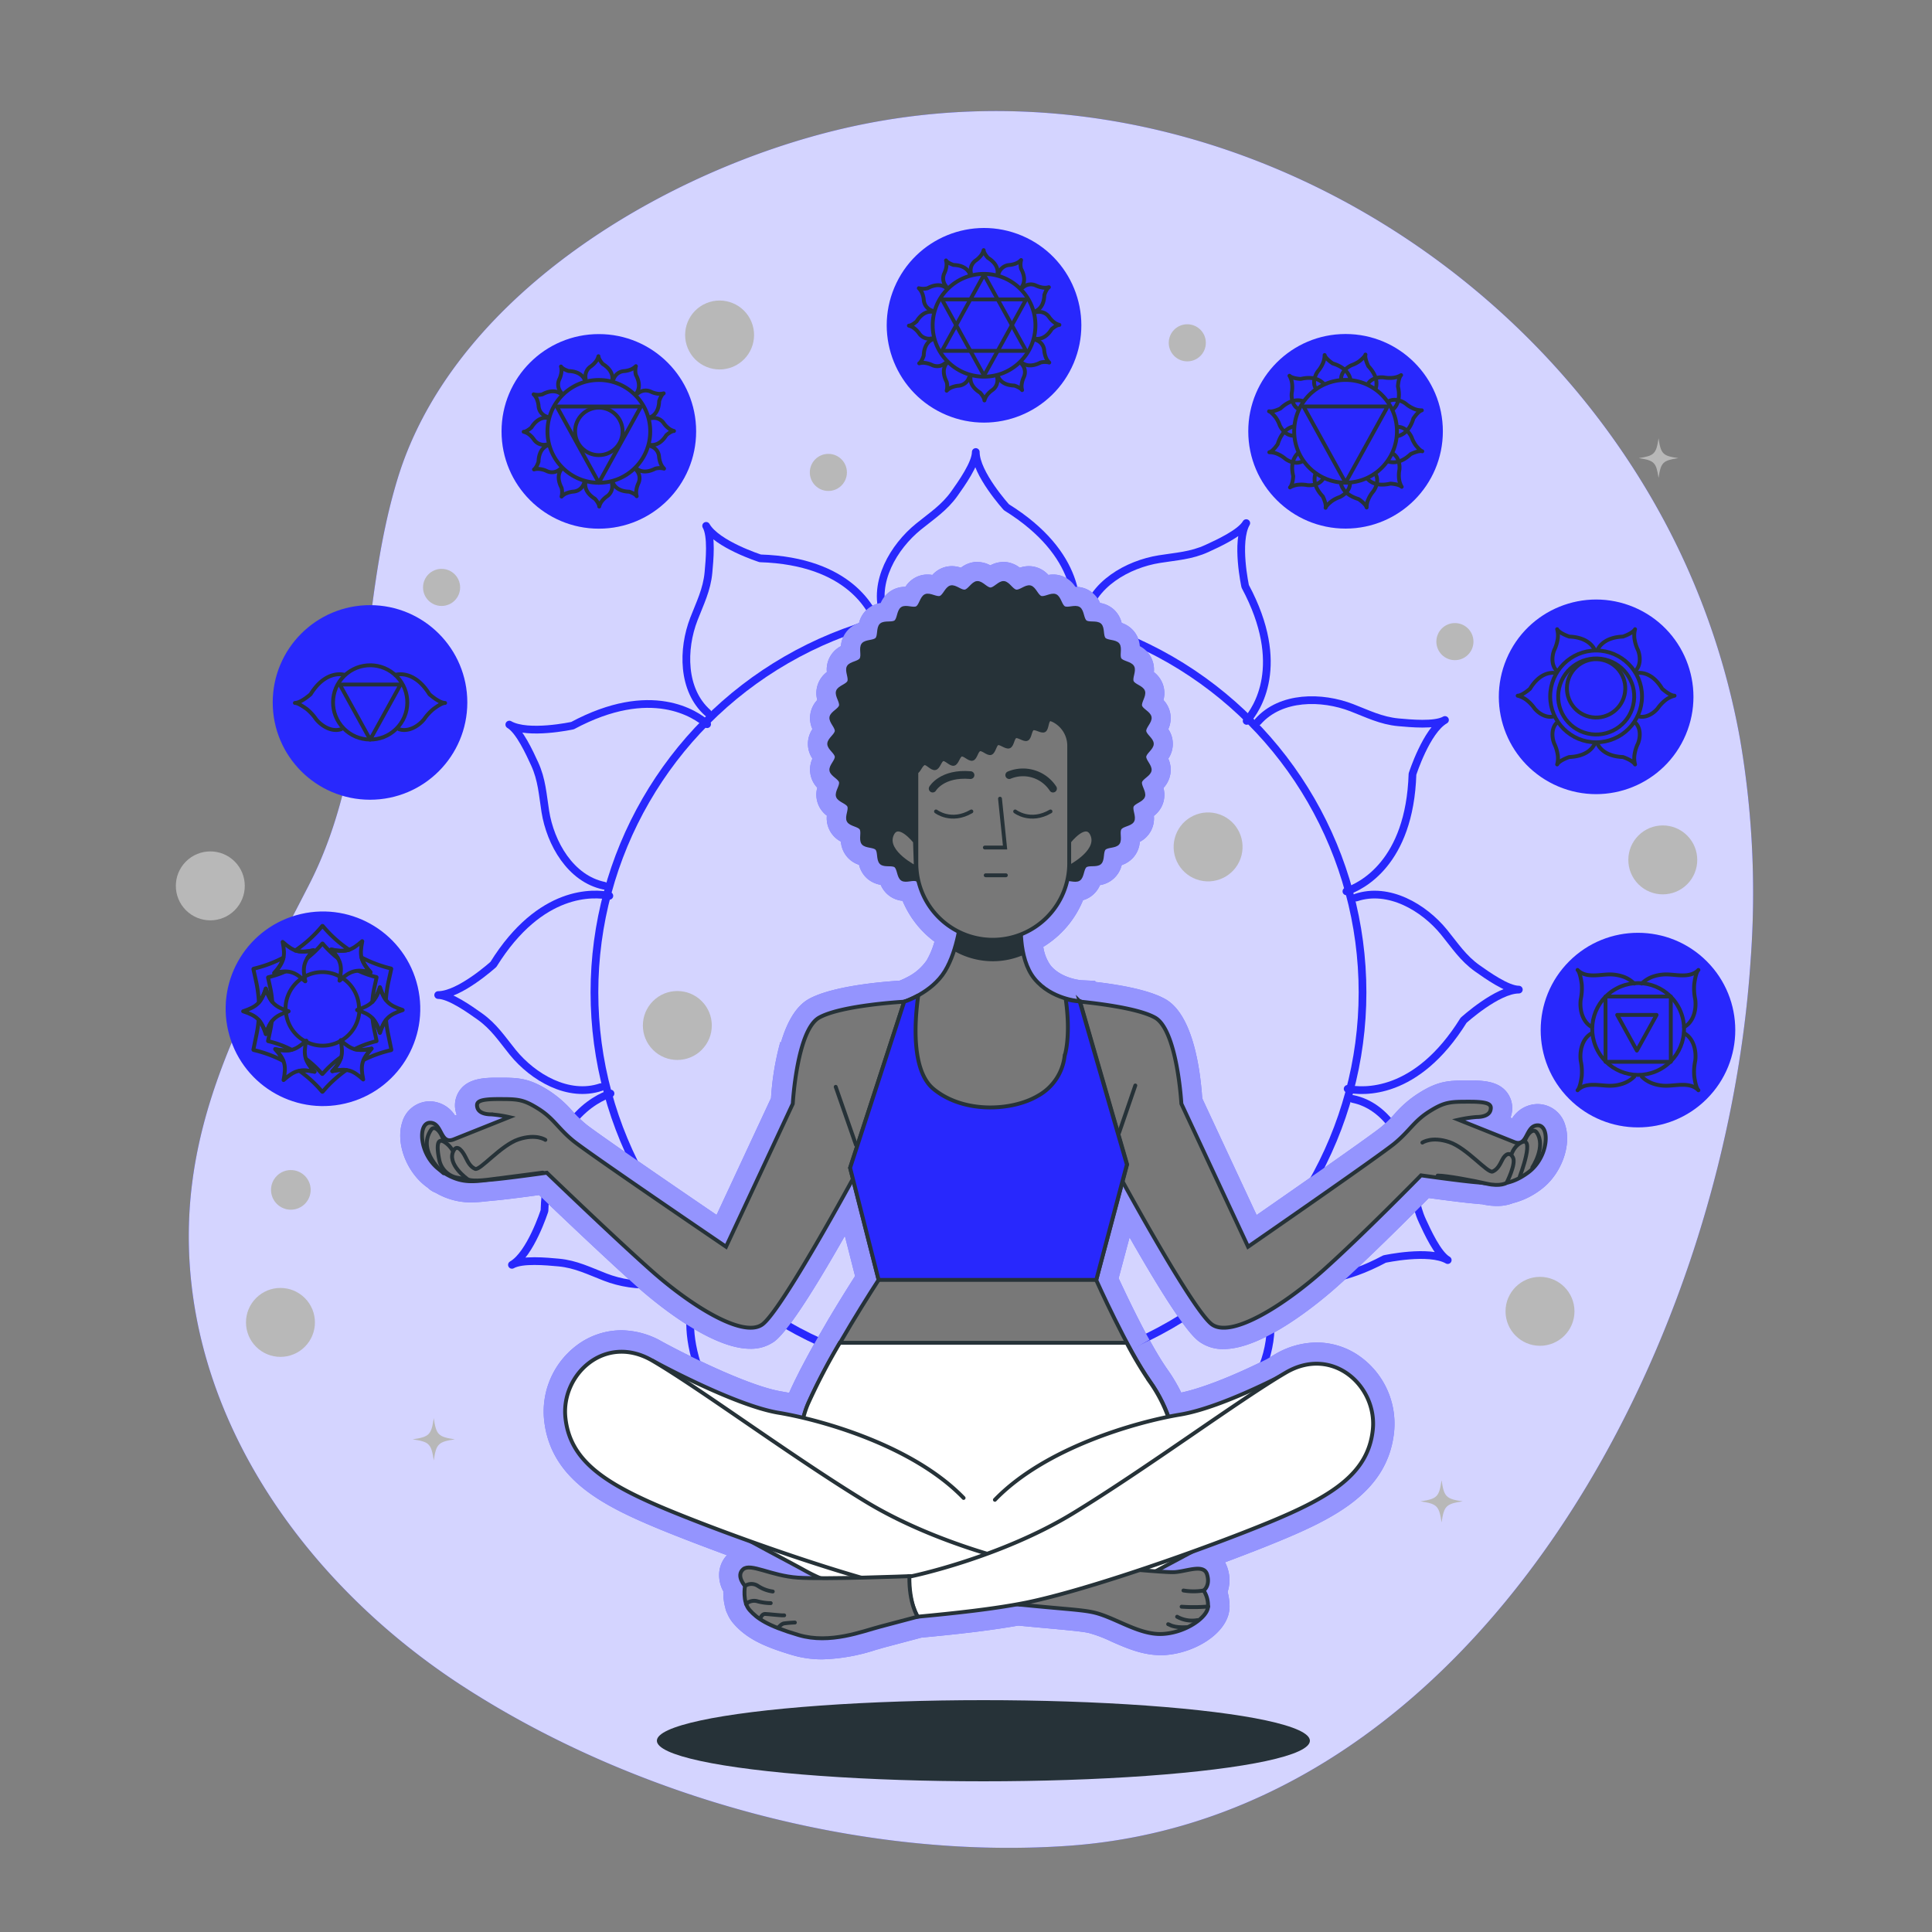 <svg xmlns="http://www.w3.org/2000/svg" viewBox="0 0 500 500"><rect x="0" y="0" width="500" height="500" fill="#808080" stroke="none"/><g id="freepik--background-simple--inject-14"><path d="M453.08,248.23a235.35,235.35,0,0,0-2.77-57,192,192,0,0,0-15.72-48.75C397.36,64.74,309.06,14.88,223.25,32.17c-47.34,9.54-105.31,42.68-120.31,91.59-10.61,34.59-6.13,72.44-23,105.29C62.59,262.89,45,292.86,49.6,332.74c4.91,42.72,33.84,80,69.88,103.46,44.74,29.09,103.75,45.22,157,41.49C381.15,470.35,446.31,351.05,453.08,248.23Z" style="fill:#2828FD"></path><path d="M453.08,248.23a235.35,235.35,0,0,0-2.77-57,192,192,0,0,0-15.72-48.75C397.36,64.74,309.06,14.88,223.25,32.17c-47.34,9.54-105.31,42.68-120.31,91.59-10.61,34.59-6.13,72.44-23,105.29C62.59,262.89,45,292.86,49.6,332.74c4.91,42.72,33.84,80,69.88,103.46,44.74,29.09,103.75,45.22,157,41.49C381.15,470.35,446.31,351.05,453.08,248.23Z" style="fill:#fff;opacity:0.8"></path></g><g id="freepik--Shadow--inject-14"><ellipse cx="254.5" cy="450.5" rx="84.5" ry="10.5" style="fill:#263238"></ellipse></g><g id="freepik--Stars--inject-14"><circle cx="398.55" cy="339.37" r="8.92" style="fill:#b8b8b8"></circle><circle cx="54.43" cy="229.26" r="8.92" transform="translate(-146.17 105.64) rotate(-45)" style="fill:#b8b8b8"></circle><circle cx="175.29" cy="265.4" r="8.92" transform="translate(-136.32 201.68) rotate(-45)" style="fill:#b8b8b8"></circle><circle cx="72.58" cy="342.24" r="8.92" transform="translate(-220.74 151.56) rotate(-45)" style="fill:#b8b8b8"></circle><circle cx="312.65" cy="219.18" r="8.92" transform="translate(23.52 468.56) rotate(-75.81)" style="fill:#b8b8b8"></circle><circle cx="186.23" cy="86.7" r="8.92" transform="translate(-19.02 78.33) rotate(-22.63)" style="fill:#b8b8b8"></circle><circle cx="430.33" cy="222.54" r="8.92" transform="translate(-31.32 369.47) rotate(-45)" style="fill:#b8b8b8"></circle><path d="M434.36,118.56c-4,.6-4.53,1.09-5.13,5.13-.6-4-1.09-4.53-5.13-5.13,4-.6,4.53-1.09,5.13-5.13C429.83,117.47,430.32,118,434.36,118.56Z" style="fill:#b8b8b8"></path><circle cx="75.27" cy="307.94" r="5.13" style="fill:#b8b8b8"></circle><circle cx="214.38" cy="122.26" r="4.8" style="fill:#b8b8b8"></circle><circle cx="376.53" cy="166.05" r="4.8" style="fill:#b8b8b8"></circle><circle cx="114.28" cy="152.02" r="4.8" style="fill:#b8b8b8"></circle><circle cx="307.27" cy="88.72" r="4.8" style="fill:#b8b8b8"></circle><path d="M378.55,388.55c-4.31.64-4.83,1.16-5.47,5.46-.64-4.3-1.16-4.82-5.47-5.46,4.31-.64,4.83-1.16,5.47-5.47C373.72,387.39,374.24,387.91,378.55,388.55Z" style="fill:#b8b8b8"></path><path d="M117.73,372.5c-4.31.64-4.83,1.16-5.47,5.46-.64-4.3-1.16-4.82-5.47-5.46,4.31-.64,4.83-1.16,5.47-5.47C112.9,371.34,113.42,371.86,117.73,372.5Z" style="fill:#b8b8b8"></path></g><g id="freepik--Chakras--inject-14"><path d="M278.21,161.28c.76-3.82,1.93-17.77-17.74-30,0,0-7.94-8.74-7.94-14.3,0,3-3.76,8.27-5.52,10.75-2.6,3.68-5.89,5.79-9.31,8.57-6.44,5.23-11.83,14.36-9,22.8" style="fill:none;stroke:#2828FD;stroke-linecap:round;stroke-linejoin:round;stroke-width:2px"></path><path d="M227.09,161.59c-1.25-3.69-7.21-16.35-30.34-17.09,0,0-11.26-3.6-14-8.41,1.5,2.59.88,9,.6,12.06-.41,4.49-2.21,8-3.78,12.07-3,7.76-3.06,18.36,3.59,24.26" style="fill:none;stroke:#2828FD;stroke-linecap:round;stroke-linejoin:round;stroke-width:2px"></path><path d="M183,187.42c-2.93-2.57-14.42-10.56-34.83.37,0,0-11.54,2.51-16.36-.27,2.6,1.5,5.28,7.39,6.55,10.15,1.89,4.1,2.08,8,2.77,12.34,1.31,8.21,6.52,17.43,15.24,19.22" style="fill:none;stroke:#2828FD;stroke-linecap:round;stroke-linejoin:round;stroke-width:2px"></path><path d="M157.7,231.84c-3.83-.76-17.77-1.93-30,17.74,0,0-8.74,7.94-14.3,7.94,3,0,8.26,3.76,10.74,5.52,3.69,2.6,5.8,5.89,8.57,9.31,5.24,6.44,14.36,11.83,22.8,9" style="fill:none;stroke:#2828FD;stroke-linecap:round;stroke-linejoin:round;stroke-width:2px"></path><path d="M158,283c-3.69,1.25-16.36,7.21-17.09,30.34,0,0-3.6,11.26-8.42,14,2.6-1.5,9-.88,12.06-.6,4.5.41,8,2.21,12.08,3.78,7.76,3,18.35,3.06,24.26-3.59" style="fill:none;stroke:#2828FD;stroke-linecap:round;stroke-linejoin:round;stroke-width:2px"></path><path d="M183.84,327.07c-2.58,2.93-10.56,14.42.37,34.82,0,0,2.51,11.55-.27,16.37,1.5-2.6,7.39-5.28,10.14-6.56,4.1-1.88,8-2.07,12.35-2.76,8.2-1.31,17.43-6.52,19.21-15.24" style="fill:none;stroke:#2828FD;stroke-linecap:round;stroke-linejoin:round;stroke-width:2px"></path><path d="M228.26,352.35c-.77,3.83-1.94,17.77,17.73,30,0,0,7.95,8.74,7.95,14.3,0-3,3.76-8.26,5.51-10.74,2.6-3.69,5.9-5.8,9.31-8.57,6.45-5.24,11.83-14.36,9-22.8" style="fill:none;stroke:#2828FD;stroke-linecap:round;stroke-linejoin:round;stroke-width:2px"></path><path d="M279.37,352c1.25,3.69,7.21,16.36,30.35,17.09,0,0,11.25,3.6,14,8.42-1.5-2.6-.87-9-.6-12.06.42-4.5,2.21-8,3.78-12.08,3-7.76,3.07-18.35-3.59-24.26" style="fill:none;stroke:#2828FD;stroke-linecap:round;stroke-linejoin:round;stroke-width:2px"></path><path d="M323.48,326.21c2.93,2.58,14.42,10.56,34.83-.37,0,0,11.54-2.51,16.36.27-2.6-1.5-5.28-7.39-6.55-10.14-1.89-4.1-2.07-8-2.77-12.35-1.31-8.2-6.52-17.43-15.23-19.21" style="fill:none;stroke:#2828FD;stroke-linecap:round;stroke-linejoin:round;stroke-width:2px"></path><path d="M348.77,281.79c3.82.77,17.77,1.94,30-17.73,0,0,8.74-7.95,14.3-7.95-3,0-8.27-3.76-10.75-5.51-3.68-2.61-5.79-5.9-8.57-9.31-5.23-6.45-14.36-11.83-22.8-9" style="fill:none;stroke:#2828FD;stroke-linecap:round;stroke-linejoin:round;stroke-width:2px"></path><path d="M348.45,230.68c3.7-1.25,16.36-7.21,17.1-30.35,0,0,3.6-11.25,8.41-14-2.59,1.5-9,.87-12.06.6-4.49-.42-8-2.21-12.07-3.78-7.76-3-18.36-3.07-24.26,3.59" style="fill:none;stroke:#2828FD;stroke-linecap:round;stroke-linejoin:round;stroke-width:2px"></path><path d="M322.63,186.57c2.57-2.93,10.56-14.42-.37-34.83,0,0-2.51-11.54.27-16.36-1.5,2.6-7.39,5.28-10.15,6.55-4.1,1.89-8,2.07-12.34,2.77-8.21,1.31-17.43,6.52-19.22,15.23" style="fill:none;stroke:#2828FD;stroke-linecap:round;stroke-linejoin:round;stroke-width:2px"></path><circle cx="253.23" cy="256.82" r="99.39" style="fill:none;stroke:#2828FD;stroke-linecap:round;stroke-linejoin:round;stroke-width:2px"></circle><circle cx="83.57" cy="261.08" r="25.18" transform="translate(-57.11 25.8) rotate(-13.13)" style="fill:#2828FD"></circle><path d="M95.91,251.64a13.52,13.52,0,0,0-3.08-.35,26,26,0,0,0,4.32,1.52l.25.06a.08.08,0,0,1,.06.09l-.55,2.49a25.55,25.55,0,0,0-.56,3.88,9.5,9.5,0,0,0,2-3.8,11.72,11.72,0,0,0,1.51,3.24,34.63,34.63,0,0,1,.7-4.84l.7-3.16a.09.09,0,0,0-.07-.12l-.32-.08a32.83,32.83,0,0,1-7.3-2.78A9.13,9.13,0,0,0,95.91,251.64Z" style="fill:none;stroke:#263238;stroke-linecap:round;stroke-linejoin:round"></path><path d="M81.14,245.91a16.86,16.86,0,0,0-1.56,2,25.68,25.68,0,0,0,3.72-3.58l.1-.11a.07.07,0,0,1,.12,0A26,26,0,0,0,87.44,248a13.84,13.84,0,0,0-1.71-2.27,8.82,8.82,0,0,0,4.62.07,32.53,32.53,0,0,1-6.81-6.14h0a.09.09,0,0,0-.15,0l-.13.15A32.69,32.69,0,0,1,76.39,246,8.55,8.55,0,0,0,81.14,245.91Z" style="fill:none;stroke:#263238;stroke-linecap:round;stroke-linejoin:round"></path><path d="M92.46,261.41l.46-.16c0-.06,0-.11,0-.17a9.49,9.49,0,0,0-4.28-7.94c-.25.2-.5.41-.77.65.07-.36.13-.69.18-1a9.47,9.47,0,0,0-9.28,0c.06.37.13.75.21,1.17-.32-.28-.61-.52-.89-.75a9.5,9.5,0,0,0-4.2,7.89c0,.12,0,.25,0,.37l.76.27L74,262a9.51,9.51,0,0,0,5.1,7.54c.07-.06.14-.11.21-.18,0,.09,0,.17-.05.26a9.45,9.45,0,0,0,9-.29s0-.08,0-.12l.09.08a9.49,9.49,0,0,0,4.66-7.7Z" style="fill:none;stroke:#263238;stroke-linecap:round;stroke-linejoin:round"></path><path d="M67,259.42a10.33,10.33,0,0,0,1.78-3.58,10.89,10.89,0,0,0,1.67,3.44,23.88,23.88,0,0,0-.55-3.83L69.37,253a.08.08,0,0,1,.06-.09l.35-.09a25.75,25.75,0,0,0,3.94-1.34,15.15,15.15,0,0,0-2.76.35,8.74,8.74,0,0,0,2.39-4,32.57,32.57,0,0,1-7.25,2.76l-.45.11a.1.1,0,0,0-.07.12l.7,3.16A34,34,0,0,1,67,259.42Z" style="fill:none;stroke:#263238;stroke-linecap:round;stroke-linejoin:round"></path><path d="M71.23,271.49a9.62,9.62,0,0,0,4.23.19,26.09,26.09,0,0,0-5.72-2.15l-.31-.07a.08.08,0,0,1-.06-.09l.63-3c.14-.67.24-1.34.32-2a11.93,11.93,0,0,0-1.52,3.25,9.82,9.82,0,0,0-1.87-3.67,31.33,31.33,0,0,1-.56,3.85l-.79,3.82a.1.1,0,0,0,.07.12l.4.1a32.75,32.75,0,0,1,7.28,2.74A11,11,0,0,0,71.23,271.49Z" style="fill:none;stroke:#263238;stroke-linecap:round;stroke-linejoin:round"></path><path d="M99.9,264a11.57,11.57,0,0,0-1.56,3.3,9.76,9.76,0,0,0-1.93-3.73,26.64,26.64,0,0,0,.42,2.8l.63,3a.08.08,0,0,1-.06.09l-.31.07a25.93,25.93,0,0,0-5.33,2,9.21,9.21,0,0,0,4.42-.14,12,12,0,0,0-2,2.88,32.81,32.81,0,0,1,6.63-2.4l.4-.1a.09.09,0,0,0,.07-.12l-.79-3.82A34.62,34.62,0,0,1,99.9,264Z" style="fill:none;stroke:#263238;stroke-linecap:round;stroke-linejoin:round"></path><path d="M86,277.22a9.4,9.4,0,0,0,2.31-3.69,26.54,26.54,0,0,0-4.15,3.64l-.69.75a.08.08,0,0,1-.11,0l-.69-.75a26.22,26.22,0,0,0-3.46-3.12,10.27,10.27,0,0,0,2.2,3.32,10.42,10.42,0,0,0-3.92-.25,32.42,32.42,0,0,1,5,4.4l.87,1a.11.11,0,0,0,.15,0l.87-1a32.73,32.73,0,0,1,5.25-4.6A11.55,11.55,0,0,0,86,277.22Z" style="fill:none;stroke:#263238;stroke-linecap:round;stroke-linejoin:round"></path><path d="M81.14,245.91c-2.54,2.89-2.91,4.26-2.15,8-2.89-2.54-4.25-2.91-8-2.15,2.55-2.89,2.91-4.25,2.15-8C76,246.31,77.37,246.67,81.14,245.91ZM62.92,261.72c3.65,1.23,4.65,2.23,5.88,5.88C70,264,71,263,74.68,261.72c-3.65-1.23-4.65-2.23-5.88-5.88C67.57,259.49,66.57,260.49,62.92,261.72Zm10.46,17.8c2.89-2.54,4.25-2.91,8-2.15-2.54-2.89-2.91-4.25-2.15-8-2.89,2.55-4.26,2.91-8,2.15C73.77,274.38,74.14,275.75,73.38,279.52ZM94,279.37c-.76-3.78-.39-5.14,2.15-8-3.78.76-5.14.39-8-2.15.76,3.77.39,5.14-2.15,8C89.77,276.46,91.14,276.82,94,279.37Zm10.19-18c-3.65-1.23-4.65-2.23-5.88-5.88-1.23,3.65-2.23,4.65-5.88,5.88,3.65,1.23,4.65,2.23,5.88,5.88C99.57,263.64,100.57,262.64,104.22,261.41Zm-10.46-17.8c-2.89,2.54-4.25,2.91-8,2.15,2.54,2.89,2.91,4.25,2.15,8,2.89-2.55,4.26-2.91,8-2.15C93.37,248.75,93,247.38,93.76,243.61Z" style="fill:none;stroke:#263238;stroke-linecap:round;stroke-linejoin:round"></path><circle cx="95.76" cy="181.79" r="25.18" style="fill:#2828FD"></circle><circle cx="95.8" cy="181.79" r="9.61" transform="translate(-99.66 118.38) rotate(-44.24)" style="fill:none;stroke:#263238;stroke-linecap:round;stroke-linejoin:round"></circle><polygon points="95.8 191.4 103.67 177.15 87.93 177.15 95.8 191.4" style="fill:none;stroke:#263238;stroke-linecap:round;stroke-linejoin:round"></polygon><path d="M89.2,174.66s-4.74-1.58-8.81,5c0,0-2.49,2.26-4.07,2.26.85,0,2.35,1.07,3.06,1.57a12.75,12.75,0,0,1,2.43,2.65c1.49,1.83,4.09,3.37,6.49,2.57" style="fill:none;stroke:#263238;stroke-linecap:round;stroke-linejoin:round"></path><path d="M102.31,174.66s4.75-1.58,8.82,5c0,0,2.48,2.26,4.06,2.26-.85,0-2.35,1.07-3,1.57a12.53,12.53,0,0,0-2.44,2.65c-1.49,1.83-4.09,3.37-6.49,2.57" style="fill:none;stroke:#263238;stroke-linecap:round;stroke-linejoin:round"></path><circle cx="154.98" cy="111.64" r="25.18" style="fill:#2828FD"></circle><path d="M158.45,98.36c.11-.53.27-2.47-2.46-4.17,0,0-1.11-1.21-1.11-2a3.77,3.77,0,0,1-.77,1.5,6.34,6.34,0,0,1-1.29,1.19,3.08,3.08,0,0,0-1.25,3.17" style="fill:none;stroke:#263238;stroke-linecap:round;stroke-linejoin:round"></path><path d="M151.35,98.4c-.18-.51-1-2.27-4.22-2.38,0,0-1.57-.5-1.95-1.17a3.94,3.94,0,0,1,.08,1.68,6.09,6.09,0,0,1-.53,1.68,3.11,3.11,0,0,0,.5,3.37" style="fill:none;stroke:#263238;stroke-linecap:round;stroke-linejoin:round"></path><path d="M145.21,102c-.4-.36-2-1.47-4.84.05a4.48,4.48,0,0,1-2.27,0,3.74,3.74,0,0,1,.91,1.41,5.89,5.89,0,0,1,.38,1.71,3.12,3.12,0,0,0,2.12,2.67" style="fill:none;stroke:#263238;stroke-linecap:round;stroke-linejoin:round"></path><path d="M141.7,108.17c-.53-.11-2.47-.27-4.17,2.46,0,0-1.21,1.11-2,1.11a3.88,3.88,0,0,1,1.5.76,6.14,6.14,0,0,1,1.19,1.3,3.11,3.11,0,0,0,3.17,1.25" style="fill:none;stroke:#263238;stroke-linecap:round;stroke-linejoin:round"></path><path d="M141.74,115.27c-.51.17-2.27,1-2.37,4.22,0,0-.5,1.56-1.17,2a3.73,3.73,0,0,1,1.67-.08,5.76,5.76,0,0,1,1.68.52,3.09,3.09,0,0,0,3.37-.5" style="fill:none;stroke:#263238;stroke-linecap:round;stroke-linejoin:round"></path><path d="M145.33,121.4c-.36.41-1.47,2,0,4.84a4.52,4.52,0,0,1,0,2.28,3.62,3.62,0,0,1,1.41-.91,6.33,6.33,0,0,1,1.71-.39,3.08,3.08,0,0,0,2.67-2.11" style="fill:none;stroke:#263238;stroke-linecap:round;stroke-linejoin:round"></path><path d="M151.51,124.92c-.11.53-.27,2.47,2.46,4.17,0,0,1.11,1.21,1.11,2a3.84,3.84,0,0,1,.76-1.49,6.12,6.12,0,0,1,1.3-1.19,3.12,3.12,0,0,0,1.25-3.17" style="fill:none;stroke:#263238;stroke-linecap:round;stroke-linejoin:round"></path><path d="M158.61,124.87c.18.52,1,2.28,4.22,2.38,0,0,1.57.5,1.95,1.17a3.78,3.78,0,0,1-.08-1.68,6.68,6.68,0,0,1,.52-1.68,3.08,3.08,0,0,0-.5-3.37" style="fill:none;stroke:#263238;stroke-linecap:round;stroke-linejoin:round"></path><path d="M164.74,121.28c.41.36,2,1.47,4.85,0a4.39,4.39,0,0,1,2.27,0,3.9,3.9,0,0,1-.91-1.41,6.32,6.32,0,0,1-.39-1.72,3.09,3.09,0,0,0-2.11-2.67" style="fill:none;stroke:#263238;stroke-linecap:round;stroke-linejoin:round"></path><path d="M168.26,115.11c.53.11,2.47.27,4.17-2.47,0,0,1.21-1.1,2-1.1a3.8,3.8,0,0,1-1.49-.77,6.07,6.07,0,0,1-1.19-1.29,3.08,3.08,0,0,0-3.17-1.25" style="fill:none;stroke:#263238;stroke-linecap:round;stroke-linejoin:round"></path><path d="M168.22,108c.51-.17,2.27-1,2.37-4.21,0,0,.5-1.57,1.17-2a3.77,3.77,0,0,1-1.68.09,6.14,6.14,0,0,1-1.67-.53,3.13,3.13,0,0,0-3.38.5" style="fill:none;stroke:#263238;stroke-linecap:round;stroke-linejoin:round"></path><path d="M164.63,101.87c.35-.4,1.46-2-.06-4.84a4.51,4.51,0,0,1,0-2.27,3.9,3.9,0,0,1-1.41.91,6,6,0,0,1-1.72.38,3.1,3.1,0,0,0-2.67,2.12" style="fill:none;stroke:#263238;stroke-linecap:round;stroke-linejoin:round"></path><circle cx="154.98" cy="111.64" r="13.3" style="fill:none;stroke:#263238;stroke-linecap:round;stroke-linejoin:round"></circle><circle cx="154.98" cy="111.64" r="6.15" style="fill:none;stroke:#263238;stroke-linecap:round;stroke-linejoin:round"></circle><polygon points="154.98 124.93 165.87 105.21 144.09 105.21 154.98 124.93" style="fill:none;stroke:#263238;stroke-linecap:round;stroke-linejoin:round"></polygon><circle cx="348.23" cy="111.62" r="25.18" style="fill:#2828FD"></circle><circle cx="348.23" cy="111.62" r="13.3" style="fill:none;stroke:#263238;stroke-linecap:round;stroke-linejoin:round"></circle><path d="M349.49,98.22c-.18-1-1-3.07-4.57-4.16,0,0-1.84-1.18-2.11-2.18a5.21,5.21,0,0,1-.47,2.19,8,8,0,0,1-1.26,2c-.9,1.25-1.43,3.15-.52,4.52" style="fill:none;stroke:#263238;stroke-linecap:round;stroke-linejoin:round"></path><path d="M342.63,99.39c-.65-.77-2.4-2.17-6-1.32,0,0-2.19-.1-2.92-.83a5.15,5.15,0,0,1,.69,2.13,8.43,8.43,0,0,1-.1,2.35c-.16,1.53.33,3.43,1.81,4.17" style="fill:none;stroke:#263238;stroke-linecap:round;stroke-linejoin:round"></path><path d="M337.26,103.83c-.95-.34-3.15-.68-5.88,1.88,0,0-1.95,1-2.95.74.54.14,1.3,1.07,1.66,1.5a7.8,7.8,0,0,1,1.09,2.08c.63,1.41,2,2.81,3.65,2.71" style="fill:none;stroke:#263238;stroke-linecap:round;stroke-linejoin:round"></path><path d="M334.84,110.36c-1,.17-3.08,1-4.16,4.57,0,0-1.18,1.84-2.18,2.11a5.21,5.21,0,0,1,2.19.47,8.21,8.21,0,0,1,2,1.26c1.25.9,3.14,1.43,4.52.52" style="fill:none;stroke:#263238;stroke-linecap:round;stroke-linejoin:round"></path><path d="M336,117.22c-.77.65-2.17,2.39-1.31,6,0,0-.11,2.19-.84,2.92a5.24,5.24,0,0,1,2.14-.69,8.34,8.34,0,0,1,2.34.1c1.54.16,3.44-.33,4.18-1.81" style="fill:none;stroke:#263238;stroke-linecap:round;stroke-linejoin:round"></path><path d="M340.45,122.58c-.35,1-.69,3.16,1.88,5.89,0,0,1,1.95.73,2.95.15-.54,1.07-1.3,1.51-1.66a7.8,7.8,0,0,1,2.08-1.09c1.4-.63,2.81-2,2.71-3.66" style="fill:none;stroke:#263238;stroke-linecap:round;stroke-linejoin:round"></path><path d="M347,125c.18,1,1,3.07,4.58,4.16,0,0,1.84,1.18,2.11,2.18a4.92,4.92,0,0,1,.47-2.19,8,8,0,0,1,1.26-2c.9-1.25,1.43-3.15.52-4.52" style="fill:none;stroke:#263238;stroke-linecap:round;stroke-linejoin:round"></path><path d="M353.84,123.84c.65.78,2.39,2.17,6,1.32,0,0,2.19.1,2.92.83a5,5,0,0,1-.69-2.13,8,8,0,0,1,.1-2.34c.16-1.54-.33-3.44-1.81-4.18" style="fill:none;stroke:#263238;stroke-linecap:round;stroke-linejoin:round"></path><path d="M359.2,119.4c.95.35,3.16.69,5.89-1.88,0,0,2-1,3-.73-.54-.15-1.31-1.07-1.67-1.51a8.07,8.07,0,0,1-1.08-2.08c-.63-1.4-2-2.81-3.66-2.71" style="fill:none;stroke:#263238;stroke-linecap:round;stroke-linejoin:round"></path><path d="M361.63,112.88c1-.18,3.07-1,4.16-4.58,0,0,1.18-1.84,2.18-2.11a4.92,4.92,0,0,1-2.19-.47,8.08,8.08,0,0,1-2-1.26c-1.24-.9-3.14-1.43-4.52-.52" style="fill:none;stroke:#263238;stroke-linecap:round;stroke-linejoin:round"></path><path d="M360.46,106c.77-.65,2.17-2.39,1.32-6,0,0,.1-2.19.83-2.92a5.05,5.05,0,0,1-2.13.69,8,8,0,0,1-2.35-.1c-1.53-.16-3.43.33-4.17,1.81" style="fill:none;stroke:#263238;stroke-linecap:round;stroke-linejoin:round"></path><path d="M356,100.65c.34-1,.68-3.16-1.88-5.89,0,0-1-2-.74-3-.14.54-1.07,1.3-1.5,1.66a8,8,0,0,1-2.08,1.09c-1.41.63-2.81,2-2.71,3.66" style="fill:none;stroke:#263238;stroke-linecap:round;stroke-linejoin:round"></path><polygon points="348.23 124.91 359.13 105.19 337.34 105.19 348.23 124.91" style="fill:none;stroke:#263238;stroke-linecap:round;stroke-linejoin:round"></polygon><circle cx="254.67" cy="84.18" r="25.18" transform="translate(78.13 286.12) rotate(-67.13)" style="fill:#2828FD"></circle><path d="M258.14,70.9c.11-.53.27-2.47-2.46-4.17,0,0-1.11-1.21-1.11-2a3.77,3.77,0,0,1-.77,1.5,6.34,6.34,0,0,1-1.29,1.19,3.1,3.1,0,0,0-1.25,3.17" style="fill:none;stroke:#263238;stroke-linecap:round;stroke-linejoin:round"></path><path d="M251,70.94c-.18-.51-1-2.27-4.22-2.37,0,0-1.57-.5-1.95-1.17a3.88,3.88,0,0,1,.08,1.67,6.09,6.09,0,0,1-.53,1.68,3.13,3.13,0,0,0,.5,3.38" style="fill:none;stroke:#263238;stroke-linecap:round;stroke-linejoin:round"></path><path d="M244.9,74.53c-.4-.35-2-1.46-4.84.06a4.51,4.51,0,0,1-2.27,0A3.82,3.82,0,0,1,238.7,76a6,6,0,0,1,.38,1.71,3.13,3.13,0,0,0,2.12,2.68" style="fill:none;stroke:#263238;stroke-linecap:round;stroke-linejoin:round"></path><path d="M241.39,80.71c-.53-.11-2.47-.27-4.17,2.46,0,0-1.21,1.11-2,1.11a3.77,3.77,0,0,1,1.5.77,6.09,6.09,0,0,1,1.19,1.29,3.09,3.09,0,0,0,3.17,1.25" style="fill:none;stroke:#263238;stroke-linecap:round;stroke-linejoin:round"></path><path d="M241.43,87.81c-.51.18-2.27,1-2.37,4.22,0,0-.5,1.57-1.17,2a3.73,3.73,0,0,1,1.67-.08,6.09,6.09,0,0,1,1.68.53,3.11,3.11,0,0,0,3.37-.5" style="fill:none;stroke:#263238;stroke-linecap:round;stroke-linejoin:round"></path><path d="M245,94c-.36.4-1.47,2,0,4.84a4.48,4.48,0,0,1,0,2.27,3.74,3.74,0,0,1,1.41-.91,6,6,0,0,1,1.71-.38,3.11,3.11,0,0,0,2.67-2.12" style="fill:none;stroke:#263238;stroke-linecap:round;stroke-linejoin:round"></path><path d="M251.2,97.46c-.11.53-.27,2.47,2.46,4.17,0,0,1.11,1.21,1.11,2a3.88,3.88,0,0,1,.76-1.5,6.39,6.39,0,0,1,1.3-1.19,3.12,3.12,0,0,0,1.25-3.17" style="fill:none;stroke:#263238;stroke-linecap:round;stroke-linejoin:round"></path><path d="M258.3,97.42c.18.51,1,2.27,4.22,2.37,0,0,1.57.5,2,1.17a3.73,3.73,0,0,1-.08-1.67,6.43,6.43,0,0,1,.52-1.68,3.07,3.07,0,0,0-.5-3.37" style="fill:none;stroke:#263238;stroke-linecap:round;stroke-linejoin:round"></path><path d="M264.43,93.83c.41.36,2,1.47,4.85,0a4.48,4.48,0,0,1,2.27,0,3.82,3.82,0,0,1-.91-1.41,6.33,6.33,0,0,1-.39-1.71A3.08,3.08,0,0,0,268.14,88" style="fill:none;stroke:#263238;stroke-linecap:round;stroke-linejoin:round"></path><path d="M268,87.65c.53.11,2.47.27,4.17-2.46,0,0,1.21-1.11,2-1.11a3.91,3.91,0,0,1-1.49-.76,6.12,6.12,0,0,1-1.19-1.3,3.12,3.12,0,0,0-3.17-1.25" style="fill:none;stroke:#263238;stroke-linecap:round;stroke-linejoin:round"></path><path d="M267.91,80.55c.51-.18,2.27-1,2.37-4.22,0,0,.5-1.57,1.17-2a3.78,3.78,0,0,1-1.68.08,6.48,6.48,0,0,1-1.67-.52,3.09,3.09,0,0,0-3.38.5" style="fill:none;stroke:#263238;stroke-linecap:round;stroke-linejoin:round"></path><path d="M264.32,74.42c.35-.41,1.46-2-.06-4.85a4.39,4.39,0,0,1,0-2.27,3.9,3.9,0,0,1-1.41.91,6,6,0,0,1-1.72.38,3.12,3.12,0,0,0-2.67,2.12" style="fill:none;stroke:#263238;stroke-linecap:round;stroke-linejoin:round"></path><circle cx="254.67" cy="84.18" r="13.3" style="fill:none;stroke:#263238;stroke-linecap:round;stroke-linejoin:round"></circle><polygon points="254.67 97.21 265.56 77.49 243.78 77.49 254.67 97.21" style="fill:none;stroke:#263238;stroke-linecap:round;stroke-linejoin:round"></polygon><polygon points="254.67 71.09 243.78 90.81 265.56 90.81 254.67 71.09" style="fill:none;stroke:#263238;stroke-linecap:round;stroke-linejoin:round"></polygon><circle cx="413.07" cy="180.34" r="25.18" transform="translate(86.38 490.85) rotate(-67.13)" style="fill:#2828FD"></circle><circle cx="413.07" cy="180.23" r="11.88" style="fill:none;stroke:#263238;stroke-linecap:round;stroke-linejoin:round"></circle><circle cx="413.07" cy="180.23" r="9.84" transform="translate(143.11 541.11) rotate(-76.77)" style="fill:none;stroke:#263238;stroke-linecap:round;stroke-linejoin:round"></circle><circle cx="413.07" cy="178.14" r="7.55" transform="translate(145.06 539.44) rotate(-76.76)" style="fill:none;stroke:#263238;stroke-linecap:round;stroke-linejoin:round"></circle><path d="M412.74,168.24c-.51-1.11-2.09-3.31-6.62-3.49,0,0-2.52-.83-3.13-1.91a6.15,6.15,0,0,1,.11,2.71,9.91,9.91,0,0,1-.87,2.7c-.68,1.74-.72,4.11.76,5.45" style="fill:none;stroke:#263238;stroke-linecap:round;stroke-linejoin:round"></path><path d="M412.74,192.44c-.51,1.11-2.09,3.3-6.62,3.48,0,0-2.52.83-3.13,1.92a6.15,6.15,0,0,0,.11-2.71,9.87,9.87,0,0,0-.87-2.71c-.68-1.73-.72-4.11.76-5.45" style="fill:none;stroke:#263238;stroke-linecap:round;stroke-linejoin:round"></path><path d="M402.22,174.14c-1.21-.09-3.9.22-6.25,4.1,0,0-2,1.8-3.2,1.81a6.17,6.17,0,0,1,2.43,1.21,10.07,10.07,0,0,1,1.94,2.08c1.19,1.43,3.25,2.62,5.14,2" style="fill:none;stroke:#263238;stroke-linecap:round;stroke-linejoin:round"></path><path d="M413.4,168.24c.51-1.11,2.09-3.31,6.61-3.49,0,0,2.52-.83,3.14-1.91a6.15,6.15,0,0,0-.11,2.71,9.91,9.91,0,0,0,.87,2.7c.68,1.74.72,4.11-.76,5.45" style="fill:none;stroke:#263238;stroke-linecap:round;stroke-linejoin:round"></path><path d="M413.4,192.44c.51,1.11,2.09,3.3,6.61,3.48,0,0,2.52.83,3.14,1.92a6.15,6.15,0,0,1-.11-2.71,9.87,9.87,0,0,1,.87-2.71c.68-1.73.72-4.11-.76-5.45" style="fill:none;stroke:#263238;stroke-linecap:round;stroke-linejoin:round"></path><path d="M423.91,174.14c1.22-.09,3.91.22,6.26,4.1,0,0,1.95,1.8,3.2,1.81a6.17,6.17,0,0,0-2.43,1.21,10.07,10.07,0,0,0-1.94,2.08c-1.19,1.43-3.25,2.62-5.14,2" style="fill:none;stroke:#263238;stroke-linecap:round;stroke-linejoin:round"></path><circle cx="423.91" cy="266.59" r="25.18" transform="translate(-64.35 377.83) rotate(-45)" style="fill:#2828FD"></circle><circle cx="423.95" cy="266.34" r="11.88" transform="translate(-75.4 230) rotate(-27.98)" style="fill:none;stroke:#263238;stroke-linecap:round;stroke-linejoin:round"></circle><polygon points="423.62 271.89 428.72 262.66 418.53 262.66 423.62 271.89" style="fill:none;stroke:#263238;stroke-linecap:round;stroke-linejoin:round"></polygon><path d="M422.93,254.55a7.58,7.58,0,0,0-2.93-1.82,10.79,10.79,0,0,0-3.23-.55c-2.62-.05-6.34,1.1-8.5-1.16.65.68.94,2.69,1.08,3.64a13.91,13.91,0,0,1-.26,4c-.33,2.58.42,5.83,2.89,7.14" style="fill:none;stroke:#263238;stroke-linecap:round;stroke-linejoin:round"></path><path d="M422.93,278.63a7.68,7.68,0,0,1-2.93,1.81,10.19,10.19,0,0,1-3.23.55c-2.62.06-6.34-1.09-8.5,1.17.65-.69.94-2.7,1.08-3.64a13.89,13.89,0,0,0-.26-4c-.33-2.59.42-5.83,2.89-7.14" style="fill:none;stroke:#263238;stroke-linecap:round;stroke-linejoin:round"></path><path d="M424.89,254.55a7.58,7.58,0,0,1,2.93-1.82,10.73,10.73,0,0,1,3.23-.55c2.62-.05,6.34,1.1,8.5-1.16-.65.68-.94,2.69-1.08,3.64a13.56,13.56,0,0,0,.26,4c.33,2.58-.42,5.83-2.89,7.14" style="fill:none;stroke:#263238;stroke-linecap:round;stroke-linejoin:round"></path><path d="M424.89,278.63a7.68,7.68,0,0,0,2.93,1.81,10.14,10.14,0,0,0,3.23.55c2.62.06,6.34-1.09,8.5,1.17-.65-.69-.94-2.7-1.08-3.64a13.54,13.54,0,0,1,.26-4c.33-2.59-.42-5.83-2.89-7.14" style="fill:none;stroke:#263238;stroke-linecap:round;stroke-linejoin:round"></path><rect x="415.51" y="257.9" width="16.89" height="16.89" style="fill:none;stroke:#263238;stroke-linecap:round;stroke-linejoin:round"></rect></g><g id="freepik--Character--inject-14"><path d="M202.12,269.75c1.45-4.9,3.7-9.24,7.16-11.19,6-3.36,18.71-4.46,23.55-4.77l.62-.26.53-.24.77-.39a13.31,13.31,0,0,0,5.09-4.39,21,21,0,0,0,2-4.81,25.26,25.26,0,0,1-8.25-10.57,6.8,6.8,0,0,1-3.11-1.07,7,7,0,0,1-2.56-3.07,7,7,0,0,1-3.6-1.73,6.88,6.88,0,0,1-2-3.45,6.77,6.77,0,0,1-4.69-6,6.84,6.84,0,0,1-3.64-6.72,6.8,6.8,0,0,1-2.48-7.23,6.81,6.81,0,0,1-1.25-7.53,6.82,6.82,0,0,1,0-7.64,6.81,6.81,0,0,1,1.25-7.53,6.82,6.82,0,0,1,2.48-7.23,6.81,6.81,0,0,1,3.64-6.71,6.8,6.8,0,0,1,4.69-6,6.81,6.81,0,0,1,5.61-5.17,6.83,6.83,0,0,1,6.39-4.18,6.91,6.91,0,0,1,3-2.61,6.65,6.65,0,0,1,2.73-.57,7,7,0,0,1,1.24.11,6.87,6.87,0,0,1,3.42-2.08,6.78,6.78,0,0,1,1.62-.2,7.32,7.32,0,0,1,2.36.4,7.07,7.07,0,0,1,3.72-1.48l.54,0a7.07,7.07,0,0,1,3.35.88,7.11,7.11,0,0,1,3.36-.88l.54,0a7.11,7.11,0,0,1,3.72,1.48,7.32,7.32,0,0,1,2.36-.4,6.64,6.64,0,0,1,1.61.2,6.9,6.9,0,0,1,3.43,2.08,7.06,7.06,0,0,1,1.24-.11,6.73,6.73,0,0,1,2.74.57,6.94,6.94,0,0,1,3,2.61,6.83,6.83,0,0,1,6.39,4.18,6.93,6.93,0,0,1,3.6,1.72,7,7,0,0,1,2,3.45,6.8,6.8,0,0,1,4.69,6,6.81,6.81,0,0,1,3.64,6.71,7,7,0,0,1,2.35,3.24,6.86,6.86,0,0,1,.13,4,6.81,6.81,0,0,1,1.25,7.53,6.82,6.82,0,0,1,0,7.64,6.86,6.86,0,0,1,.53,4,7,7,0,0,1-1.78,3.59,6.8,6.8,0,0,1-2.48,7.22,6.81,6.81,0,0,1-3.64,6.72,6.94,6.94,0,0,1-1.42,3.73,7.05,7.05,0,0,1-3.27,2.29,6.85,6.85,0,0,1-5.61,5.17,7,7,0,0,1-2.56,3.07,6.44,6.44,0,0,1-1.83.83A25.47,25.47,0,0,1,270,245.05a11,11,0,0,0,1.89,4.8c2.77,3.39,7.84,3.82,7.89,3.83l3.64.17.09.27c8.63,1,14.7,2.54,18.07,4.44,6.94,3.9,9,17.37,9.56,25.7l14.07,30.19c12.55-8.71,29.69-20.7,32.21-22.76a32.44,32.44,0,0,0,3.44-3.34A28.61,28.61,0,0,1,367,283c5.31-3.38,8-3.38,13.38-3.38,3.65,0,7.4.24,9.6,3.06a6.72,6.72,0,0,1,1.13,5.93,5,5,0,0,1-.19.63l.43.17a7.87,7.87,0,0,1,6.65-3.68,7.45,7.45,0,0,1,7.05,5.38c1.77,5.41-1.06,12.94-6.31,16.79a20.21,20.21,0,0,1-7.19,3.48,11.31,11.31,0,0,1-4.17.73,17.33,17.33,0,0,1-3.86-.46h-.05l-.2,0-1.55-.15c-3-.25-8.59-1-11.95-1.45-4.44,4.49-15.66,15.73-23.64,22.86-4.27,3.81-19,16.23-29.48,16.23a10.38,10.38,0,0,1-6.15-1.83c-1.22-.87-4.63-3.31-18.17-27.08l-2.83,10.58c1.35,2.91,4.27,9.12,7.4,14.92l.57,1-4.32,2.52,4.38-2.41.83,1.48.62,1.09.64,1.08.79,1.3.6.94.57.86c.17.26.35.51.51.75a42.67,42.67,0,0,1,3.61,6.06c5.3-1.12,13.27-4.22,22.17-8.66l2.17-1.3a21.4,21.4,0,0,1,10.75-3,19.21,19.21,0,0,1,10.42,3.1,21.4,21.4,0,0,1,9.58,20.06c-1.63,15.48-15.27,22.31-30.32,28.49-3.87,1.59-8.5,3.39-13.43,5.23a8.12,8.12,0,0,1,.66,1.57,9.81,9.81,0,0,1,0,6.1,14.12,14.12,0,0,1,.51,3.76c0,6.75-9,12.22-17.08,12.6l-.82,0c-4.73,0-9-1.89-12.8-3.57a33.87,33.87,0,0,0-5.83-2.19c-1.74-.36-4.47-.61-8.59-1-2.33-.21-5-.45-8.34-.77l-.9-.1h-.1l-.34,0c-7.88,1.39-17,2.35-24.92,3.09l-9.27,2.46c-.62.16-1.32.37-2.09.6l-.1,0a49,49,0,0,1-14.19,2.57,27.27,27.27,0,0,1-7.66-1.06c-8-2.35-12.1-4.54-15.26-8.1a9.76,9.76,0,0,1-1.73-2.77,5.1,5.1,0,0,1-.47-1.36,14.65,14.65,0,0,1-.52-4.31,8.76,8.76,0,0,1-1.08-4.62,7.47,7.47,0,0,1,2-4.74c-6.26-2.3-12.17-4.57-17-6.54-15-6.18-28.68-13-30.31-28.49a21.42,21.42,0,0,1,9.58-20.07,19.23,19.23,0,0,1,10.41-3.1,21.42,21.42,0,0,1,10.55,2.93l0,0c5.67,3.1,22.25,11.46,30.88,12.89l2,.36c.13-.31.61-1.36.61-1.36.19-.41.38-.82.58-1.23l.2-.42.71-1.43.8-1.59.93-1.76.18-.34c1.28-2.4,2.71-5,4.28-7.66l1.58-2.74h0c2.92-4.94,5.64-9.25,7.19-11.68l-2.64-10.39c-9.08,16-15.23,25.15-18.33,27.37a10.38,10.38,0,0,1-6.15,1.83c-10.49,0-25.22-12.42-29.48-16.23-8-7.17-20.46-19-25.18-23.55-3.48.48-9,1.21-12.05,1.46l-1.52.15a36.53,36.53,0,0,1-4,.28,17.87,17.87,0,0,1-9.16-2.46,5.74,5.74,0,0,1-1.58-.89c-.06,0-.24-.2-.51-.45l-.28-.19c-5.24-3.85-8.07-11.38-6.3-16.79a7.44,7.44,0,0,1,7-5.37,7.86,7.86,0,0,1,6.65,3.67l.43-.17c-.07-.21-.14-.42-.19-.63a6.72,6.72,0,0,1,1.14-5.93c2.2-2.82,6-3.06,9.59-3.06,5.38,0,8.08,0,13.38,3.38a29.17,29.17,0,0,1,6.08,5.31,31.66,31.66,0,0,0,3.45,3.34c2.25,1.85,18.27,12.9,33.81,23.49l14.09-30.24a71.15,71.15,0,0,1,2.4-14.51" style="fill:#2828FD"></path><path d="M202.12,269.75c1.45-4.9,3.7-9.24,7.16-11.19,6-3.36,18.71-4.46,23.55-4.77l.62-.26.53-.24.77-.39a13.31,13.31,0,0,0,5.09-4.39,21,21,0,0,0,2-4.81,25.26,25.26,0,0,1-8.25-10.57,6.8,6.8,0,0,1-3.11-1.07,7,7,0,0,1-2.56-3.07,7,7,0,0,1-3.6-1.73,6.88,6.88,0,0,1-2-3.45,6.77,6.77,0,0,1-4.69-6,6.84,6.84,0,0,1-3.64-6.72,6.8,6.8,0,0,1-2.48-7.23,6.81,6.81,0,0,1-1.25-7.53,6.82,6.82,0,0,1,0-7.64,6.81,6.81,0,0,1,1.25-7.53,6.82,6.82,0,0,1,2.48-7.23,6.81,6.81,0,0,1,3.64-6.71,6.8,6.8,0,0,1,4.69-6,6.81,6.81,0,0,1,5.61-5.17,6.83,6.83,0,0,1,6.39-4.18,6.91,6.91,0,0,1,3-2.61,6.65,6.65,0,0,1,2.73-.57,7,7,0,0,1,1.24.11,6.87,6.87,0,0,1,3.42-2.08,6.78,6.78,0,0,1,1.62-.2,7.32,7.32,0,0,1,2.36.4,7.07,7.07,0,0,1,3.72-1.48l.54,0a7.07,7.07,0,0,1,3.35.88,7.11,7.11,0,0,1,3.36-.88l.54,0a7.11,7.11,0,0,1,3.72,1.48,7.32,7.32,0,0,1,2.36-.4,6.64,6.64,0,0,1,1.61.2,6.9,6.9,0,0,1,3.43,2.08,7.06,7.06,0,0,1,1.24-.11,6.73,6.73,0,0,1,2.74.57,6.94,6.94,0,0,1,3,2.61,6.83,6.83,0,0,1,6.39,4.18,6.93,6.93,0,0,1,3.6,1.72,7,7,0,0,1,2,3.45,6.8,6.8,0,0,1,4.69,6,6.81,6.81,0,0,1,3.64,6.71,7,7,0,0,1,2.35,3.24,6.86,6.86,0,0,1,.13,4,6.81,6.81,0,0,1,1.25,7.53,6.82,6.82,0,0,1,0,7.64,6.86,6.86,0,0,1,.53,4,7,7,0,0,1-1.78,3.59,6.8,6.8,0,0,1-2.48,7.22,6.81,6.81,0,0,1-3.64,6.72,6.94,6.94,0,0,1-1.42,3.73,7.05,7.05,0,0,1-3.27,2.29,6.85,6.85,0,0,1-5.61,5.17,7,7,0,0,1-2.56,3.07,6.44,6.44,0,0,1-1.83.83A25.47,25.47,0,0,1,270,245.05a11,11,0,0,0,1.89,4.8c2.77,3.39,7.84,3.82,7.89,3.83l3.64.17.09.27c8.63,1,14.7,2.54,18.07,4.44,6.94,3.9,9,17.37,9.56,25.7l14.07,30.19c12.55-8.71,29.69-20.7,32.21-22.76a32.44,32.44,0,0,0,3.44-3.34A28.61,28.61,0,0,1,367,283c5.31-3.38,8-3.38,13.38-3.38,3.65,0,7.4.24,9.6,3.06a6.72,6.72,0,0,1,1.13,5.93,5,5,0,0,1-.19.63l.43.17a7.87,7.87,0,0,1,6.65-3.68,7.45,7.45,0,0,1,7.05,5.38c1.77,5.41-1.06,12.94-6.31,16.79a20.21,20.21,0,0,1-7.19,3.48,11.31,11.31,0,0,1-4.17.73,17.33,17.33,0,0,1-3.86-.46h-.05l-.2,0-1.55-.15c-3-.25-8.59-1-11.95-1.45-4.44,4.49-15.66,15.73-23.64,22.86-4.27,3.81-19,16.23-29.48,16.23a10.38,10.38,0,0,1-6.15-1.83c-1.22-.87-4.63-3.31-18.17-27.08l-2.83,10.58c1.35,2.91,4.27,9.12,7.4,14.92l.57,1-4.32,2.52,4.38-2.41.83,1.48.62,1.09.64,1.08.79,1.3.6.94.57.86c.17.26.35.51.51.75a42.67,42.67,0,0,1,3.61,6.06c5.3-1.12,13.27-4.22,22.17-8.66l2.17-1.3a21.4,21.4,0,0,1,10.75-3,19.21,19.21,0,0,1,10.42,3.1,21.4,21.4,0,0,1,9.58,20.06c-1.63,15.48-15.27,22.31-30.32,28.49-3.87,1.59-8.5,3.39-13.43,5.23a8.12,8.12,0,0,1,.66,1.57,9.81,9.81,0,0,1,0,6.1,14.12,14.12,0,0,1,.51,3.76c0,6.75-9,12.22-17.08,12.6l-.82,0c-4.73,0-9-1.89-12.8-3.57a33.87,33.87,0,0,0-5.83-2.19c-1.74-.36-4.47-.61-8.59-1-2.33-.21-5-.45-8.34-.77l-.9-.1h-.1l-.34,0c-7.88,1.39-17,2.35-24.92,3.09l-9.27,2.46c-.62.16-1.32.37-2.09.6l-.1,0a49,49,0,0,1-14.19,2.57,27.27,27.27,0,0,1-7.66-1.06c-8-2.35-12.1-4.54-15.26-8.1a9.76,9.76,0,0,1-1.73-2.77,5.1,5.1,0,0,1-.47-1.36,14.65,14.65,0,0,1-.52-4.31,8.76,8.76,0,0,1-1.08-4.62,7.47,7.47,0,0,1,2-4.74c-6.26-2.3-12.17-4.57-17-6.54-15-6.18-28.68-13-30.31-28.49a21.42,21.42,0,0,1,9.58-20.07,19.23,19.23,0,0,1,10.41-3.1,21.42,21.42,0,0,1,10.55,2.93l0,0c5.67,3.1,22.25,11.46,30.88,12.89l2,.36c.13-.31.61-1.36.61-1.36.19-.41.38-.82.58-1.23l.2-.42.71-1.43.8-1.59.93-1.76.18-.34c1.28-2.4,2.71-5,4.28-7.66l1.58-2.74h0c2.92-4.94,5.64-9.25,7.19-11.68l-2.64-10.39c-9.08,16-15.23,25.15-18.33,27.37a10.38,10.38,0,0,1-6.15,1.83c-10.49,0-25.22-12.42-29.48-16.23-8-7.17-20.46-19-25.18-23.55-3.48.48-9,1.21-12.05,1.46l-1.52.15a36.53,36.53,0,0,1-4,.28,17.87,17.87,0,0,1-9.16-2.46,5.74,5.74,0,0,1-1.58-.89c-.06,0-.24-.2-.51-.45l-.28-.19c-5.24-3.85-8.07-11.38-6.3-16.79a7.44,7.44,0,0,1,7-5.37,7.86,7.86,0,0,1,6.65,3.67l.43-.17c-.07-.21-.14-.42-.19-.63a6.72,6.72,0,0,1,1.14-5.93c2.2-2.82,6-3.06,9.59-3.06,5.38,0,8.08,0,13.38,3.38a29.17,29.17,0,0,1,6.08,5.31,31.66,31.66,0,0,0,3.45,3.34c2.25,1.85,18.27,12.9,33.81,23.49l14.09-30.24a71.15,71.15,0,0,1,2.4-14.51" style="fill:#fff;opacity:0.5"></path><path d="M298.09,192.5c0,1.14-1.85,2.19-1.94,3.3s1.56,2.47,1.38,3.57-2.19,1.86-2.46,2.94,1.13,2.69.77,3.75-2.46,1.46-2.91,2.49.67,2.84.14,3.83-2.67,1-3.29,2,.2,2.91-.49,3.8-2.8.57-3.56,1.4-.28,2.9-1.11,3.67-2.86.11-3.75.8-.75,2.82-1.69,3.44-2.83-.36-3.82.17-1.21,2.66-2.24,3.11-2.73-.82-3.8-.45-1.63,2.41-2.72,2.69-2.56-1.26-3.68-1.08-2,2.12-3.13,2.21-2.31-1.67-3.45-1.67-2.33,1.76-3.44,1.67-2-2-3.13-2.21-2.59,1.35-3.68,1.08-1.66-2.33-2.72-2.69-2.77.9-3.8.45-1.25-2.57-2.24-3.11-2.88.44-3.82-.18-.81-2.74-1.7-3.43-2.91,0-3.74-.8-.35-2.84-1.11-3.67-2.87-.52-3.56-1.41.12-2.85-.5-3.79-2.74-1-3.28-2,.59-2.79.14-3.82-2.54-1.42-2.91-2.49,1.05-2.65.77-3.75-2.27-1.82-2.46-2.94,1.47-2.44,1.38-3.57-1.94-2.16-1.94-3.3,1.85-2.19,1.94-3.3-1.56-2.47-1.38-3.57,2.19-1.85,2.46-2.94-1.13-2.69-.77-3.75,2.46-1.46,2.91-2.49-.67-2.84-.14-3.82,2.67-1,3.29-2-.2-2.92.49-3.8,2.8-.58,3.56-1.41.28-2.9,1.11-3.66,2.86-.12,3.74-.81.76-2.81,1.7-3.43,2.83.36,3.82-.18,1.21-2.65,2.24-3.11,2.73.82,3.8.46,1.63-2.42,2.72-2.7,2.56,1.27,3.68,1.08,2-2.11,3.13-2.2,2.31,1.66,3.44,1.66,2.34-1.76,3.45-1.66,2,2,3.13,2.2,2.59-1.35,3.68-1.08,1.66,2.33,2.72,2.7,2.77-.91,3.8-.46,1.25,2.58,2.24,3.11,2.88-.44,3.82.18.81,2.74,1.7,3.43,2.91.05,3.74.81.35,2.84,1.11,3.66,2.87.52,3.56,1.41-.12,2.85.49,3.8,2.75,1,3.29,2-.6,2.79-.14,3.83,2.54,1.41,2.91,2.48-1,2.66-.77,3.75,2.27,1.82,2.46,2.94-1.47,2.44-1.38,3.57S298.09,191.37,298.09,192.5Z" style="fill:#263238"></path><path d="M298.09,192.5c0,1.14-1.85,2.19-1.94,3.3s1.56,2.47,1.38,3.57-2.19,1.86-2.46,2.94,1.13,2.69.77,3.75-2.46,1.46-2.91,2.49.67,2.84.14,3.83-2.67,1-3.29,2,.2,2.91-.49,3.8-2.8.57-3.56,1.4-.28,2.9-1.11,3.67-2.86.11-3.75.8-.75,2.82-1.69,3.44-2.83-.36-3.82.17-1.21,2.66-2.24,3.11-2.73-.82-3.8-.45-1.63,2.41-2.72,2.69-2.56-1.26-3.68-1.08-2,2.12-3.13,2.21-2.31-1.67-3.45-1.67-2.33,1.76-3.44,1.67-2-2-3.13-2.21-2.59,1.35-3.68,1.08-1.66-2.33-2.72-2.69-2.77.9-3.8.45-1.25-2.57-2.24-3.11-2.88.44-3.82-.18-.81-2.74-1.7-3.43-2.91,0-3.74-.8-.35-2.84-1.11-3.67-2.87-.52-3.56-1.41.12-2.85-.5-3.79-2.74-1-3.28-2,.59-2.79.14-3.82-2.54-1.42-2.91-2.49,1.05-2.65.77-3.75-2.27-1.82-2.46-2.94,1.47-2.44,1.38-3.57-1.94-2.16-1.94-3.3,1.85-2.19,1.94-3.3-1.56-2.47-1.38-3.57,2.19-1.85,2.46-2.94-1.13-2.69-.77-3.75,2.46-1.46,2.91-2.49-.67-2.84-.14-3.82,2.67-1,3.29-2-.2-2.92.49-3.8,2.8-.58,3.56-1.41.28-2.9,1.11-3.66,2.86-.12,3.74-.81.76-2.81,1.7-3.43,2.83.36,3.82-.18,1.21-2.65,2.24-3.11,2.73.82,3.8.46,1.63-2.42,2.72-2.7,2.56,1.27,3.68,1.08,2-2.11,3.13-2.2,2.31,1.66,3.44,1.66,2.34-1.76,3.45-1.66,2,2,3.13,2.2,2.59-1.35,3.68-1.08,1.66,2.33,2.72,2.7,2.77-.91,3.8-.46,1.25,2.58,2.24,3.11,2.88-.44,3.82.18.81,2.74,1.7,3.43,2.91.05,3.74.81.35,2.84,1.11,3.66,2.87.52,3.56,1.41-.12,2.85.49,3.8,2.75,1,3.29,2-.6,2.79-.14,3.83,2.54,1.41,2.91,2.48-1,2.66-.77,3.75,2.27,1.82,2.46,2.94-1.47,2.44-1.38,3.57S298.09,191.37,298.09,192.5Z" style="fill:none;stroke:#263238;stroke-linecap:round;stroke-miterlimit:10"></path><path d="M228.3,215l1-.12v-.13Z" style="fill:#263238"></path><path d="M234,259.24s-16.23.88-22,4.11-6.83,22.3-6.83,22.3l-17.27,37s-35.59-24.18-39.55-27.42-5-5.75-9-8.27-5.39-2.52-10.43-2.52-5.75.72-5.39,2.16,2.16,1.8,3.59,1.8a32.44,32.44,0,0,1,4.68.72l-14.39,5.75c-3.59,1.44-2.87-4.31-6.11-4.31s-2.88,8.27,2.52,12.22,9,2.88,13.3,2.52,14.39-1.8,14.39-1.8,16.89,16.28,27,25.27,23.74,17.62,28.77,14S221.33,304,221.33,304l12.23-32.37S236.88,264.83,234,259.24Z" style="fill:#787878"></path><path d="M234,259.24s-16.23.88-22,4.11-6.83,22.3-6.83,22.3l-17.27,37s-35.59-24.18-39.55-27.42-5-5.75-9-8.27-5.39-2.52-10.43-2.52-5.75.72-5.39,2.16,2.16,1.8,3.59,1.8a32.44,32.44,0,0,1,4.68.72l-14.39,5.75c-3.59,1.44-2.87-4.31-6.11-4.31s-2.88,8.27,2.52,12.22,9,2.88,13.3,2.52,14.39-1.8,14.39-1.8,16.89,16.28,27,25.27,23.74,17.62,28.77,14S221.33,304,221.33,304l12.23-32.37S236.88,264.83,234,259.24Z" style="fill:none;stroke:#263238;stroke-linecap:round;stroke-miterlimit:10"></path><path d="M114.8,303.63s-7-5.69-3.23-11.25c.94-1.38,3.06.7,3.61,4.45s2.5,5.27,3.47,5.55" style="fill:#787878"></path><path d="M114.8,303.63s-7-5.69-3.23-11.25c.94-1.38,3.06.7,3.61,4.45s2.5,5.27,3.47,5.55" style="fill:none;stroke:#263238;stroke-linecap:round;stroke-miterlimit:10"></path><path d="M120,302.38c-1.66,0-1.58-4.45-4.72-6.66-2.5-1.77-2.17,1.69-1.59,4.48a5.84,5.84,0,0,0,4.7,4.6l.07,0a8.55,8.55,0,0,0,3.31.13" style="fill:#787878"></path><path d="M120,302.38c-1.66,0-1.58-4.45-4.72-6.66-2.5-1.77-2.17,1.69-1.59,4.48a5.84,5.84,0,0,0,4.7,4.6l.07,0a8.55,8.55,0,0,0,3.31.13" style="fill:none;stroke:#263238;stroke-linecap:round;stroke-miterlimit:10"></path><path d="M141.14,295s-2.36-1.66-6.94-.14-10,8.19-11.24,7.64-1.81-1.67-2.5-3.06-2.07-3.38-3-1.78c-2.09,3.53,3.57,7.53,3.57,7.53s.79.66,5.15.13,14.27-1.85,14.27-1.85" style="fill:#787878"></path><path d="M141.14,295s-2.36-1.66-6.94-.14-10,8.19-11.24,7.64-1.81-1.67-2.5-3.06-2.07-3.38-3-1.78c-2.09,3.53,3.57,7.53,3.57,7.53s.79.66,5.15.13,14.27-1.85,14.27-1.85" style="fill:none;stroke:#263238;stroke-linecap:round;stroke-miterlimit:10"></path><line x1="221.52" y1="296.29" x2="216.28" y2="281.27" style="fill:none;stroke:#263238;stroke-linecap:round;stroke-miterlimit:10"></line><path d="M276.06,258.91s17.09,1.21,22.85,4.44,6.83,22.3,6.83,22.3l17.26,37s34-23.5,37.92-26.74,5-5.76,9-8.27,5.4-2.52,10.43-2.52,5.75.72,5.4,2.16-2.16,1.8-3.6,1.8a32.86,32.86,0,0,0-4.68.71l14.39,5.76c3.6,1.44,2.88-4.32,6.11-4.32s2.88,8.27-2.51,12.23-9,2.88-13.31,2.52-14.39-1.8-14.39-1.8-15.26,15.6-25.33,24.59-23.73,17.62-28.77,14S289.56,304,289.56,304l-12.23-32.37S273.14,264.5,276.06,258.91Z" style="fill:#787878"></path><path d="M276.06,258.91s17.09,1.21,22.85,4.44,6.83,22.3,6.83,22.3l17.26,37s34-23.5,37.92-26.74,5-5.76,9-8.27,5.4-2.52,10.43-2.52,5.75.72,5.4,2.16-2.16,1.8-3.6,1.8a32.86,32.86,0,0,0-4.68.71l14.39,5.76c3.6,1.44,2.88-4.32,6.11-4.32s2.88,8.27-2.51,12.23-9,2.88-13.31,2.52-14.39-1.8-14.39-1.8-15.26,15.6-25.33,24.59-23.73,17.62-28.77,14S289.56,304,289.56,304l-12.23-32.37S273.14,264.5,276.06,258.91Z" style="fill:none;stroke:#263238;stroke-linecap:round;stroke-miterlimit:10"></path><line x1="289.62" y1="293.14" x2="293.82" y2="280.92" style="fill:none;stroke:#263238;stroke-linecap:round;stroke-miterlimit:10"></line><path d="M396.57,302.12s3.64-5.45,1.11-9.06c-1-1.37-3.05.69-3.61,4.44s-2.5,5.28-3.47,5.56" style="fill:#787878"></path><path d="M396.57,302.12s3.64-5.45,1.11-9.06c-1-1.37-3.05.69-3.61,4.44s-2.5,5.28-3.47,5.56" style="fill:none;stroke:#263238;stroke-linecap:round;stroke-miterlimit:10"></path><path d="M393.3,304.55s4.38-11.49,0-8.65c-3.23,2.08-2.41,7.16-4.08,7.16" style="fill:#787878"></path><path d="M393.3,304.55s4.38-11.49,0-8.65c-3.23,2.08-2.41,7.16-4.08,7.16" style="fill:none;stroke:#263238;stroke-linecap:round;stroke-miterlimit:10"></path><path d="M368.11,295.7s2.36-1.67,6.94-.14,10,8.19,11.25,7.63,1.8-1.66,2.5-3.05,1.94-2.22,2.77-.55-1.66,6.52-1.66,6.52-1.5,1.07-5.19.22-10.38-2.09-12.65-2.09" style="fill:#787878"></path><path d="M368.11,295.7s2.36-1.67,6.94-.14,10,8.19,11.25,7.63,1.8-1.66,2.5-3.05,1.94-2.22,2.77-.55-1.66,6.52-1.66,6.52-1.5,1.07-5.19.22-10.38-2.09-12.65-2.09" style="fill:none;stroke:#263238;stroke-linecap:round;stroke-miterlimit:10"></path><path d="M248.72,237.35s-.74,8.36-4.18,14S234,259.24,234,259.24l-14,43,7.38,29s-13,19.92-18.2,32,1,25.69,6.45,31.35,12.59,13.31,30.93,12.59c25.53-1,43.67,1.32,51.79-8.27s9-27.7-.72-41.36c-5.9-8.31-13.93-26.28-13.93-26.28l8-29.92-12.21-42.22s-7.34-.42-11.76-5.83-3.45-15.25-3.45-15.25Z" style="fill:#787878;stroke:#263238;stroke-linecap:round;stroke-miterlimit:10"></path><path d="M256.93,248.77a20.05,20.05,0,0,0,7.91-1.63,31.46,31.46,0,0,1-.63-9.06l-15.49-.73a44.68,44.68,0,0,1-1.84,8.72A20.16,20.16,0,0,0,256.93,248.77Z" style="fill:#263238"></path><path d="M291.63,301.38l-12.21-42.22a18.52,18.52,0,0,1-3.61-.6c1.4,9.8-.28,14.69-.28,14.69a13.54,13.54,0,0,1-6.89,10.33c-6.64,3.94-19.18,4.68-27-1.72-5.94-4.82-4.88-18-4-24.24a22.3,22.3,0,0,1-3.63,1.62l-14,43,7.38,29h56.32Z" style="fill:#2828FD;stroke:#263238;stroke-linecap:round;stroke-miterlimit:10"></path><path d="M236.8,217.81s-4.58-5.88-6.1-1.52,6.32,8.27,6.32,8.27Z" style="fill:#787878"></path><path d="M236.8,217.81s-4.58-5.88-6.1-1.52,6.32,8.27,6.32,8.27Z" style="fill:none;stroke:#263238;stroke-linecap:round;stroke-miterlimit:10"></path><path d="M276.68,217.81s4.57-5.88,6.1-1.52-6.32,8.27-6.32,8.27Z" style="fill:#787878"></path><path d="M276.68,217.81s4.57-5.88,6.1-1.52-6.32,8.27-6.32,8.27Z" style="fill:none;stroke:#263238;stroke-linecap:round;stroke-miterlimit:10"></path><path d="M256.93,243.21h0a19.78,19.78,0,0,1-19.78-19.78V193a7.37,7.37,0,0,1,7.38-7.37h24.81a7.37,7.37,0,0,1,7.37,7.37v30.39A19.77,19.77,0,0,1,256.93,243.21Z" style="fill:#787878;stroke:#263238;stroke-linecap:round;stroke-miterlimit:10"></path><path d="M242.24,210s3.92,3.05,9.15,0" style="fill:none;stroke:#263238;stroke-linecap:round;stroke-miterlimit:10"></path><path d="M262.72,210s3.92,3.05,9.15,0" style="fill:none;stroke:#263238;stroke-linecap:round;stroke-miterlimit:10"></path><polyline points="258.8 206.7 260.11 219.34 254.88 219.34" style="fill:none;stroke:#263238;stroke-linecap:round;stroke-miterlimit:10"></polyline><line x1="255.1" y1="226.52" x2="260.32" y2="226.52" style="fill:none;stroke:#263238;stroke-linecap:round;stroke-miterlimit:10"></line><path d="M241.37,204.09s2.4-4.14,9.8-3.49" style="fill:none;stroke:#263238;stroke-linecap:round;stroke-miterlimit:10;stroke-width:2px"></path><path d="M261.19,200.6a9.28,9.28,0,0,1,11.33,3.49" style="fill:none;stroke:#263238;stroke-linecap:round;stroke-miterlimit:10;stroke-width:2px"></path><path d="M209.12,363.27c-5.16,12.05,1,25.69,6.45,31.35s12.59,13.31,30.93,12.59c25.53-1,43.67,1.32,51.79-8.27s9-27.7-.72-41.36a100.76,100.76,0,0,1-6-10.07H217.35A159.6,159.6,0,0,0,209.12,363.27Z" style="fill:#fff;stroke:#263238;stroke-linecap:round;stroke-miterlimit:10"></path><path d="M249.38,387.67c-12.95-13.43-36.44-20.14-47.95-22.06s-32.61-13.49-32.61-13.49-12.47-.42-11.51,14.45,36.93,32.13,50.83,39.8a44.94,44.94,0,0,0,41.24,1.44" style="fill:#fff;stroke:#263238;stroke-linecap:round;stroke-miterlimit:10"></path><path d="M257.48,388.15c12.95-13.43,36.44-20.14,47.95-22.06s29.42-11.73,29.42-11.73,15.65-2.18,14.7,12.69-36.93,32.12-50.83,39.8a44.94,44.94,0,0,1-41.24,1.44" style="fill:#fff;stroke:#263238;stroke-linecap:round;stroke-miterlimit:10"></path><path d="M311.5,411.62s1.77-1.19.89-4.15-5.63-.59-8.88-.59-15.69-1.18-21.61-1.77c-5.06-.51-13.34-.37-15.65-.32a18.62,18.62,0,0,1-2.14,10.49c-1.11-.1,2.3.23,1.15.12,10.07,1,14.45,1.19,17.53,1.84,5.62,1.19,11.84,5.92,18,5.63s11.84-4.44,11.84-7.11A7,7,0,0,0,311.5,411.62Z" style="fill:#787878"></path><path d="M311.5,411.62s1.77-1.19.89-4.15-5.63-.59-8.88-.59-15.69-1.18-21.61-1.77c-5.06-.51-13.34-.37-15.65-.32a18.62,18.62,0,0,1-2.14,10.49c-1.11-.1,2.3.23,1.15.12,10.07,1,14.45,1.19,17.53,1.84,5.62,1.19,11.84,5.92,18,5.63s11.84-4.44,11.84-7.11A7,7,0,0,0,311.5,411.62Z" style="fill:none;stroke:#263238;stroke-linecap:round;stroke-miterlimit:10"></path><path d="M265.9,404.8h0Z" style="fill:#fff;stroke:#263238;stroke-linecap:round;stroke-miterlimit:10"></path><path d="M265.62,404.81h0Z" style="fill:#fff;stroke:#263238;stroke-linecap:round;stroke-miterlimit:10"></path><path d="M311.5,411.62a15.77,15.77,0,0,1-5.22,0" style="fill:none;stroke:#263238;stroke-linecap:round;stroke-miterlimit:10"></path><path d="M312.68,415.76a43.94,43.94,0,0,1-6.88.05" style="fill:none;stroke:#263238;stroke-linecap:round;stroke-miterlimit:10"></path><path d="M304.64,418.41a7.94,7.94,0,0,0,5.31.87" style="fill:none;stroke:#263238;stroke-linecap:round;stroke-miterlimit:10"></path><path d="M302.32,420.34c.29,0,1.16,1,4.92.78" style="fill:none;stroke:#263238;stroke-linecap:round;stroke-miterlimit:10"></path><path d="M264.11,415.28a18.62,18.62,0,0,0,2.14-10.49l-.63,0s-22.8-4.74-41.74-16.28S181,359.22,168.82,352.12s-23.68,3.55-22.49,14.8,10.36,17.17,26.93,24S220,408.36,236,411.62C244.26,413.3,254.93,414.42,264.11,415.28Z" style="fill:#fff;stroke:#263238;stroke-linecap:round;stroke-miterlimit:10"></path><path d="M237.49,418.4a18.62,18.62,0,0,1-2.14-10.49l.63,0s22.8-4.74,41.74-16.28,42.92-29.31,55.06-36.41,23.68,3.55,22.5,14.8-10.36,17.17-26.94,24-46.77,17.47-62.75,20.73C257.35,416.41,246.67,417.54,237.49,418.4Z" style="fill:#fff;stroke:#263238;stroke-linecap:round;stroke-miterlimit:10"></path><path d="M235.35,407.91s-21.93.86-28.89.38-12.22-3.84-14.14-2.16.48,4.31.48,4.31-.72,4.08,1.2,6.24,4.55,4.07,12.7,6.47,16.54-1,21.09-2.18l9.7-2.57S235.23,415,235.35,407.91Z" style="fill:#787878"></path><path d="M235.35,407.91s-21.93.86-28.89.38-12.22-3.84-14.14-2.16.48,4.31.48,4.31-.72,4.08,1.2,6.24,4.55,4.07,12.7,6.47,16.54-1,21.09-2.18l9.7-2.57S235.23,415,235.35,407.91Z" style="fill:none;stroke:#263238;stroke-linecap:round;stroke-miterlimit:10"></path><path d="M192.8,410.44a3,3,0,0,1,3.35,0,9.24,9.24,0,0,0,3.84,1.44" style="fill:none;stroke:#263238;stroke-linecap:round;stroke-miterlimit:10"></path><path d="M193.07,415.1a3.11,3.11,0,0,1,2.87-.71,13.67,13.67,0,0,0,3.52.5" style="fill:none;stroke:#263238;stroke-linecap:round;stroke-miterlimit:10"></path><path d="M196.73,418.91s.43-1.22,1.22-1.22,4.1.43,5,.36" style="fill:none;stroke:#263238;stroke-linecap:round;stroke-miterlimit:10"></path><path d="M201.4,421.28s.79-1.08,1.58-1.15a27.37,27.37,0,0,1,2.73-.22" style="fill:none;stroke:#263238;stroke-linecap:round;stroke-miterlimit:10"></path><path d="M234.72,198.34c1.21.26.85,1.66,2.41,1.4.69-.12,1.18-2.05,2.11-2.23.74-.14,1.91,1.47,2.78,1.28s1.18-2.1,2-2.3,2,1.39,2.83,1.18,1.12-2.15,1.94-2.37,2.06,1.31,2.87,1.07,1-2.19,1.85-2.44,2.12,1.22,2.91.95,1-2.24,1.74-2.52,2.19,1.12,3,.82.86-2.29,1.62-2.61,2.25,1,3,.66.73-2.33,1.47-2.69,2.3.86,3,.47.57-2.37,1.28-2.79,2.37.69,3.07.25.36-2.41,1-2.89,2.59.3,3.23-.21c.27-.35-1.64-.78-1.69-1.33,0-.25,1.74-.74,1.7-1.07s-1.87-.32-1.91-.64,1.7-.84,1.65-1.14-1.88-.25-1.93-.55,1.66-.92,1.6-1.22-1.89-.17-2-.47,1.62-1,1.55-1.28-1.9-.09-2-.38,1.56-1.09,1.47-1.37-1.89,0-2-.25,1.49-1.2,1.38-1.47-1.89.16-2-.1,1.38-1.32,1.25-1.58-1.87.34-2,.09,1.22-1.47,1.06-1.71-1.8.57-2,.35,1-1.64.8-1.85-1.67.88-1.89.69c-.49-.42-.28-2.33-1.18-2.67-.67-.25-2,1.25-2.82,1.05s-1.17-2.09-2-2.22-1.76,1.59-2.59,1.51-1.45-1.93-2.27-2-1.62,1.75-2.44,1.74-1.61-1.8-2.42-1.77-1.5,1.88-2.3,1.93-1.75-1.67-2.55-1.59-1.36,2-2.15,2.1-1.88-1.54-2.67-1.39-1.2,2.09-2,2.27-2-1.37-2.78-1.15-1,2.19-1.74,2.45-2.16-1.13-2.89-.82-.7,2.29-1.4,2.65-2.32-.79-3-.37-.28,2.37-.89,2.86-2.45-.26-3,.31c-.36.38.69,1.94.39,2.33s-2.1-.17-2.35.25,1.11,1.72.92,2.18-2.08.34-2.22.82,1.51,1.38,1.44,1.87-1.92.85-1.94,1.35,1.8,1,1.84,1.48-1.68,1.24-1.59,1.74,2,.6,2.1,1.09-1.44,1.52-1.27,2,2,.3,2.24.76-1.22,1.7-1,2.15,2.07.05,2.32.49-1,1.82-.77,2.23,2.07-.13,2.35.27-.86,1.91-.57,2.3,2.07-.29,2.37.07-.68,2-.39,2.33C233.45,199.43,234,198.18,234.72,198.34Z" style="fill:#263238"></path><path d="M234.72,198.34c1.21.26.85,1.66,2.41,1.4.69-.12,1.18-2.05,2.11-2.23.74-.14,1.91,1.47,2.78,1.28s1.18-2.1,2-2.3,2,1.39,2.83,1.18,1.12-2.15,1.94-2.37,2.06,1.31,2.87,1.07,1-2.19,1.85-2.44,2.12,1.22,2.91.95,1-2.24,1.74-2.52,2.19,1.12,3,.82.86-2.29,1.62-2.61,2.25,1,3,.66.73-2.33,1.47-2.69,2.3.86,3,.47.57-2.37,1.28-2.79,2.37.69,3.07.25.36-2.41,1-2.89,2.59.3,3.23-.21c.27-.35-1.64-.78-1.69-1.33,0-.25,1.74-.74,1.7-1.07s-1.87-.32-1.91-.64,1.7-.84,1.65-1.14-1.88-.25-1.93-.55,1.66-.92,1.6-1.22-1.89-.17-2-.47,1.62-1,1.55-1.28-1.9-.09-2-.38,1.56-1.09,1.47-1.37-1.89,0-2-.25,1.49-1.2,1.38-1.47-1.89.16-2-.1,1.38-1.32,1.25-1.58-1.87.34-2,.09,1.22-1.47,1.06-1.71-1.8.57-2,.35,1-1.64.8-1.85-1.67.88-1.89.69c-.49-.42-.28-2.33-1.18-2.67-.67-.25-2,1.25-2.82,1.05s-1.17-2.09-2-2.22-1.76,1.59-2.59,1.51-1.45-1.93-2.27-2-1.62,1.75-2.44,1.74-1.61-1.8-2.42-1.77-1.5,1.88-2.3,1.93-1.75-1.67-2.55-1.59-1.36,2-2.15,2.1-1.88-1.54-2.67-1.39-1.2,2.09-2,2.27-2-1.37-2.78-1.15-1,2.19-1.74,2.45-2.16-1.13-2.89-.82-.7,2.29-1.4,2.65-2.32-.79-3-.37-.28,2.37-.89,2.86-2.45-.26-3,.31c-.36.38.69,1.94.39,2.33s-2.1-.17-2.35.25,1.11,1.72.92,2.18-2.08.34-2.22.82,1.51,1.38,1.44,1.87-1.92.85-1.94,1.35,1.8,1,1.84,1.48-1.68,1.24-1.59,1.74,2,.6,2.1,1.09-1.44,1.52-1.27,2,2,.3,2.24.76-1.22,1.7-1,2.15,2.07.05,2.32.49-1,1.82-.77,2.23,2.07-.13,2.35.27-.86,1.91-.57,2.3,2.07-.29,2.37.07-.68,2-.39,2.33C233.45,199.43,234,198.18,234.72,198.34Z" style="fill:none;stroke:#263238;stroke-miterlimit:10"></path></g></svg>